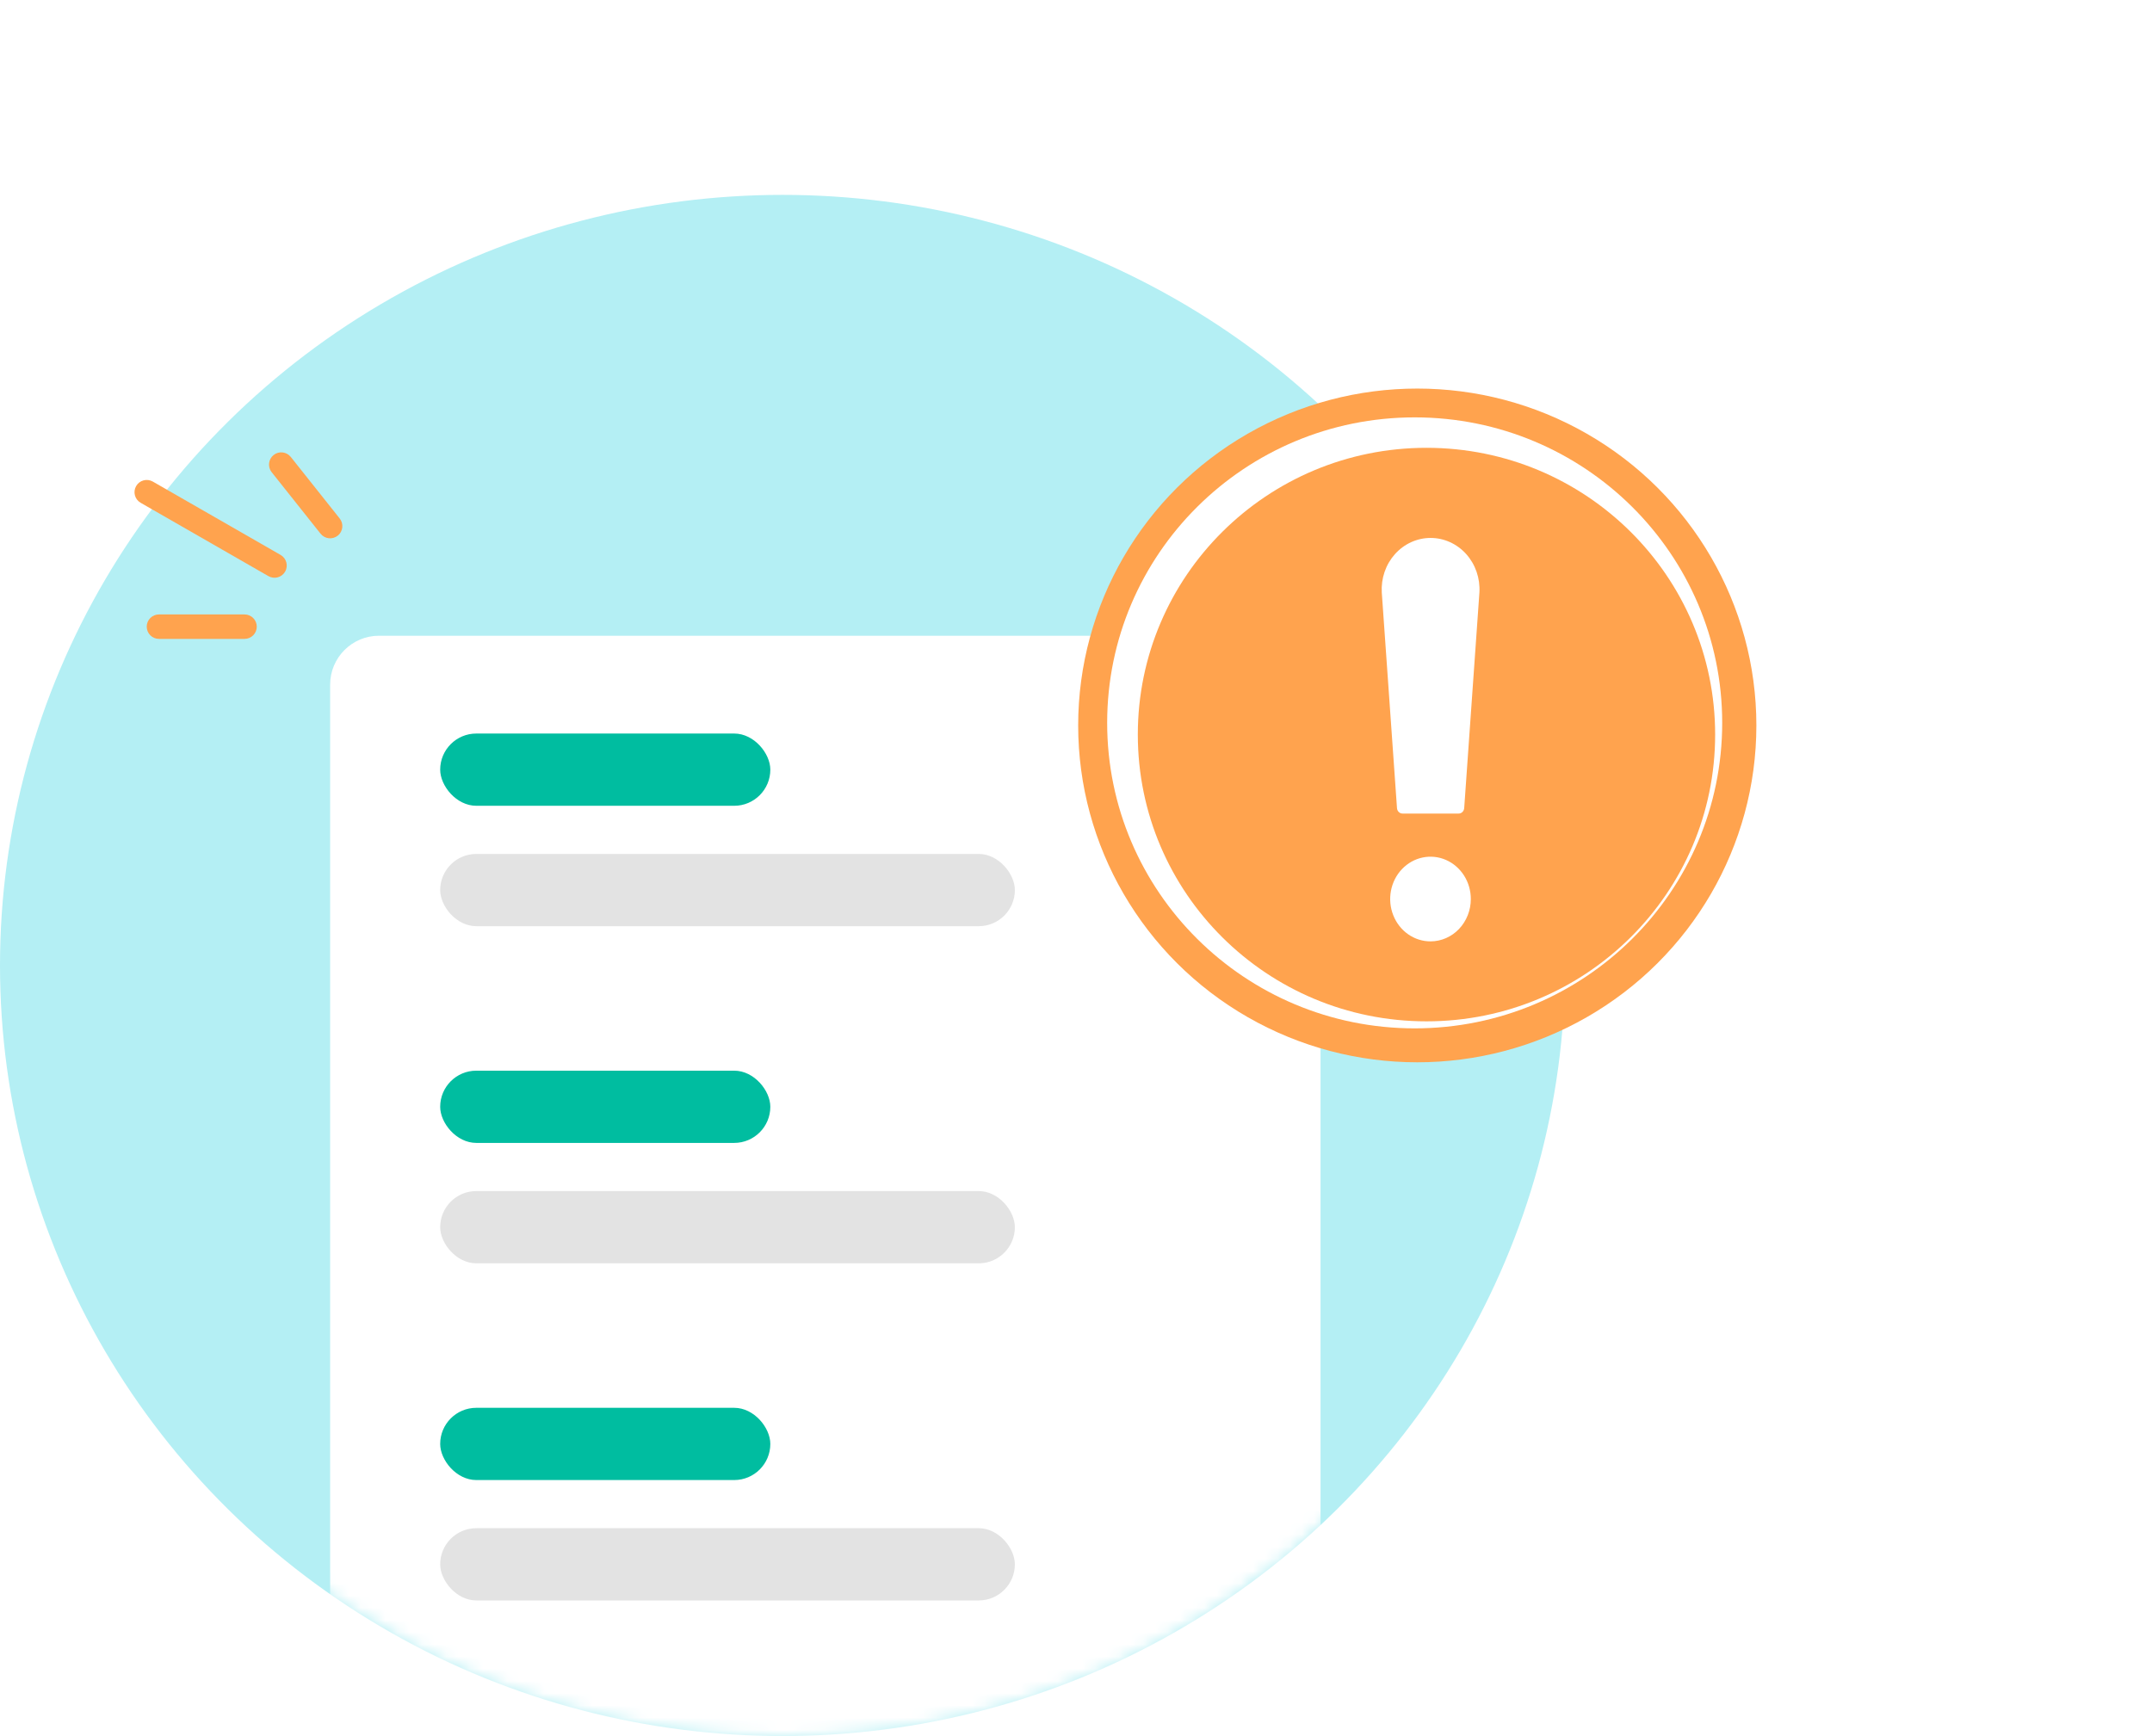 <svg width="176" height="142" viewBox="0 0 176 142" fill="none" xmlns="http://www.w3.org/2000/svg">
<ellipse cx="64" cy="78.97" rx="64" ry="63.03" fill="#B4EFF4"/>
<mask id="mask0_1117_1062" style="mask-type:alpha" maskUnits="userSpaceOnUse" x="0" y="15" width="128" height="127">
<ellipse cx="64" cy="78.97" rx="64" ry="63.03" fill="#C4C5C8"/>
</mask>
<g mask="url(#mask0_1117_1062)">
<g filter="url(#filter0_d_1117_1062)">
<rect x="27" y="48" width="81" height="93.561" rx="4" fill="white"/>
</g>
<rect x="36" y="60" width="27" height="5.909" rx="2.955" fill="#00BDA0"/>
<rect x="36" y="69.849" width="47" height="5.909" rx="2.955" fill="#E3E3E3"/>
<rect x="36" y="87.576" width="27" height="5.909" rx="2.955" fill="#00BDA0"/>
<rect x="36" y="97.424" width="47" height="5.909" rx="2.955" fill="#E3E3E3"/>
<rect x="36" y="115.152" width="27" height="5.909" rx="2.955" fill="#00BDA0"/>
<rect x="36" y="125" width="47" height="5.909" rx="2.955" fill="#E3E3E3"/>
</g>
<g filter="url(#filter1_f_1117_1062)">
<ellipse cx="115.911" cy="59.337" rx="19.2" ry="19.076" fill="#FFA34E"/>
</g>
<ellipse cx="115.911" cy="59.337" rx="27.733" ry="27.554" fill="#FFA34E"/>
<ellipse cx="115.699" cy="59.127" rx="25.15" ry="24.988" fill="white"/>
<ellipse cx="116.664" cy="60.085" rx="23.608" ry="23.456" fill="#FFA34E"/>
<g clip-path="url(#clip0_1117_1062)">
<path d="M117 77C116.348 77.002 115.708 76.8 115.165 76.42C114.622 76.04 114.198 75.499 113.948 74.865C113.697 74.232 113.631 73.536 113.758 72.862C113.885 72.19 114.199 71.572 114.661 71.088C115.123 70.603 115.71 70.273 116.351 70.14C116.991 70.006 117.655 70.076 118.258 70.339C118.861 70.603 119.375 71.047 119.738 71.618C120.1 72.189 120.292 72.859 120.29 73.545C120.289 74.461 119.941 75.338 119.325 75.986C118.708 76.633 117.873 76.998 117 77Z" fill="white"/>
<path d="M120.993 48.461L119.749 66.097C119.741 66.22 119.689 66.334 119.604 66.417C119.52 66.5 119.407 66.546 119.291 66.546H114.71C114.594 66.546 114.482 66.5 114.396 66.417C114.311 66.334 114.26 66.22 114.252 66.097L113.008 48.461C112.975 47.888 113.053 47.314 113.238 46.775C113.423 46.236 113.712 45.742 114.086 45.324C114.46 44.906 114.912 44.573 115.413 44.346C115.914 44.118 116.454 44.001 117 44.001C117.547 44.001 118.087 44.118 118.588 44.346C119.089 44.573 119.541 44.906 119.915 45.324C120.289 45.742 120.578 46.236 120.763 46.775C120.948 47.314 121.026 47.888 120.993 48.461Z" fill="white"/>
</g>
<path fill-rule="evenodd" clip-rule="evenodd" d="M22.217 38.622L26.217 43.654C26.561 44.086 27.19 44.158 27.622 43.815C28.054 43.472 28.126 42.842 27.783 42.41L23.783 37.378C23.439 36.946 22.81 36.874 22.378 37.217C21.946 37.561 21.874 38.19 22.217 38.622Z" fill="#FFA34E"/>
<path fill-rule="evenodd" clip-rule="evenodd" d="M11.502 41.125L21.954 47.125C22.432 47.4 23.044 47.235 23.319 46.756C23.594 46.277 23.428 45.666 22.949 45.391L12.498 39.391C12.019 39.116 11.408 39.281 11.133 39.76C10.858 40.239 11.023 40.85 11.502 41.125Z" fill="#FFA34E"/>
<path fill-rule="evenodd" clip-rule="evenodd" d="M13 52.258H20C20.552 52.258 21 51.81 21 51.258C21 50.706 20.552 50.258 20 50.258H13C12.448 50.258 12 50.706 12 51.258C12 51.81 12.448 52.258 13 52.258Z" fill="#FFA34E"/>
<defs>
<filter id="filter0_d_1117_1062" x="6" y="31" width="123" height="135.561" filterUnits="userSpaceOnUse" color-interpolation-filters="sRGB">
<feFlood flood-opacity="0" result="BackgroundImageFix"/>
<feColorMatrix in="SourceAlpha" type="matrix" values="0 0 0 0 0 0 0 0 0 0 0 0 0 0 0 0 0 0 127 0" result="hardAlpha"/>
<feOffset dy="4"/>
<feGaussianBlur stdDeviation="10.5"/>
<feComposite in2="hardAlpha" operator="out"/>
<feColorMatrix type="matrix" values="0 0 0 0 0.455 0 0 0 0 0.075 0 0 0 0 0.076 0 0 0 0.08 0"/>
<feBlend mode="normal" in2="BackgroundImageFix" result="effect1_dropShadow_1117_1062"/>
<feBlend mode="normal" in="SourceGraphic" in2="effect1_dropShadow_1117_1062" result="shape"/>
</filter>
<filter id="filter1_f_1117_1062" x="56.711" y="0.261" width="118.4" height="118.152" filterUnits="userSpaceOnUse" color-interpolation-filters="sRGB">
<feFlood flood-opacity="0" result="BackgroundImageFix"/>
<feBlend mode="normal" in="SourceGraphic" in2="BackgroundImageFix" result="shape"/>
<feGaussianBlur stdDeviation="20" result="effect1_foregroundBlur_1117_1062"/>
</filter>
<clipPath id="clip0_1117_1062">
<rect width="8" height="33" fill="white" transform="translate(113 44)"/>
</clipPath>
</defs>
</svg>
